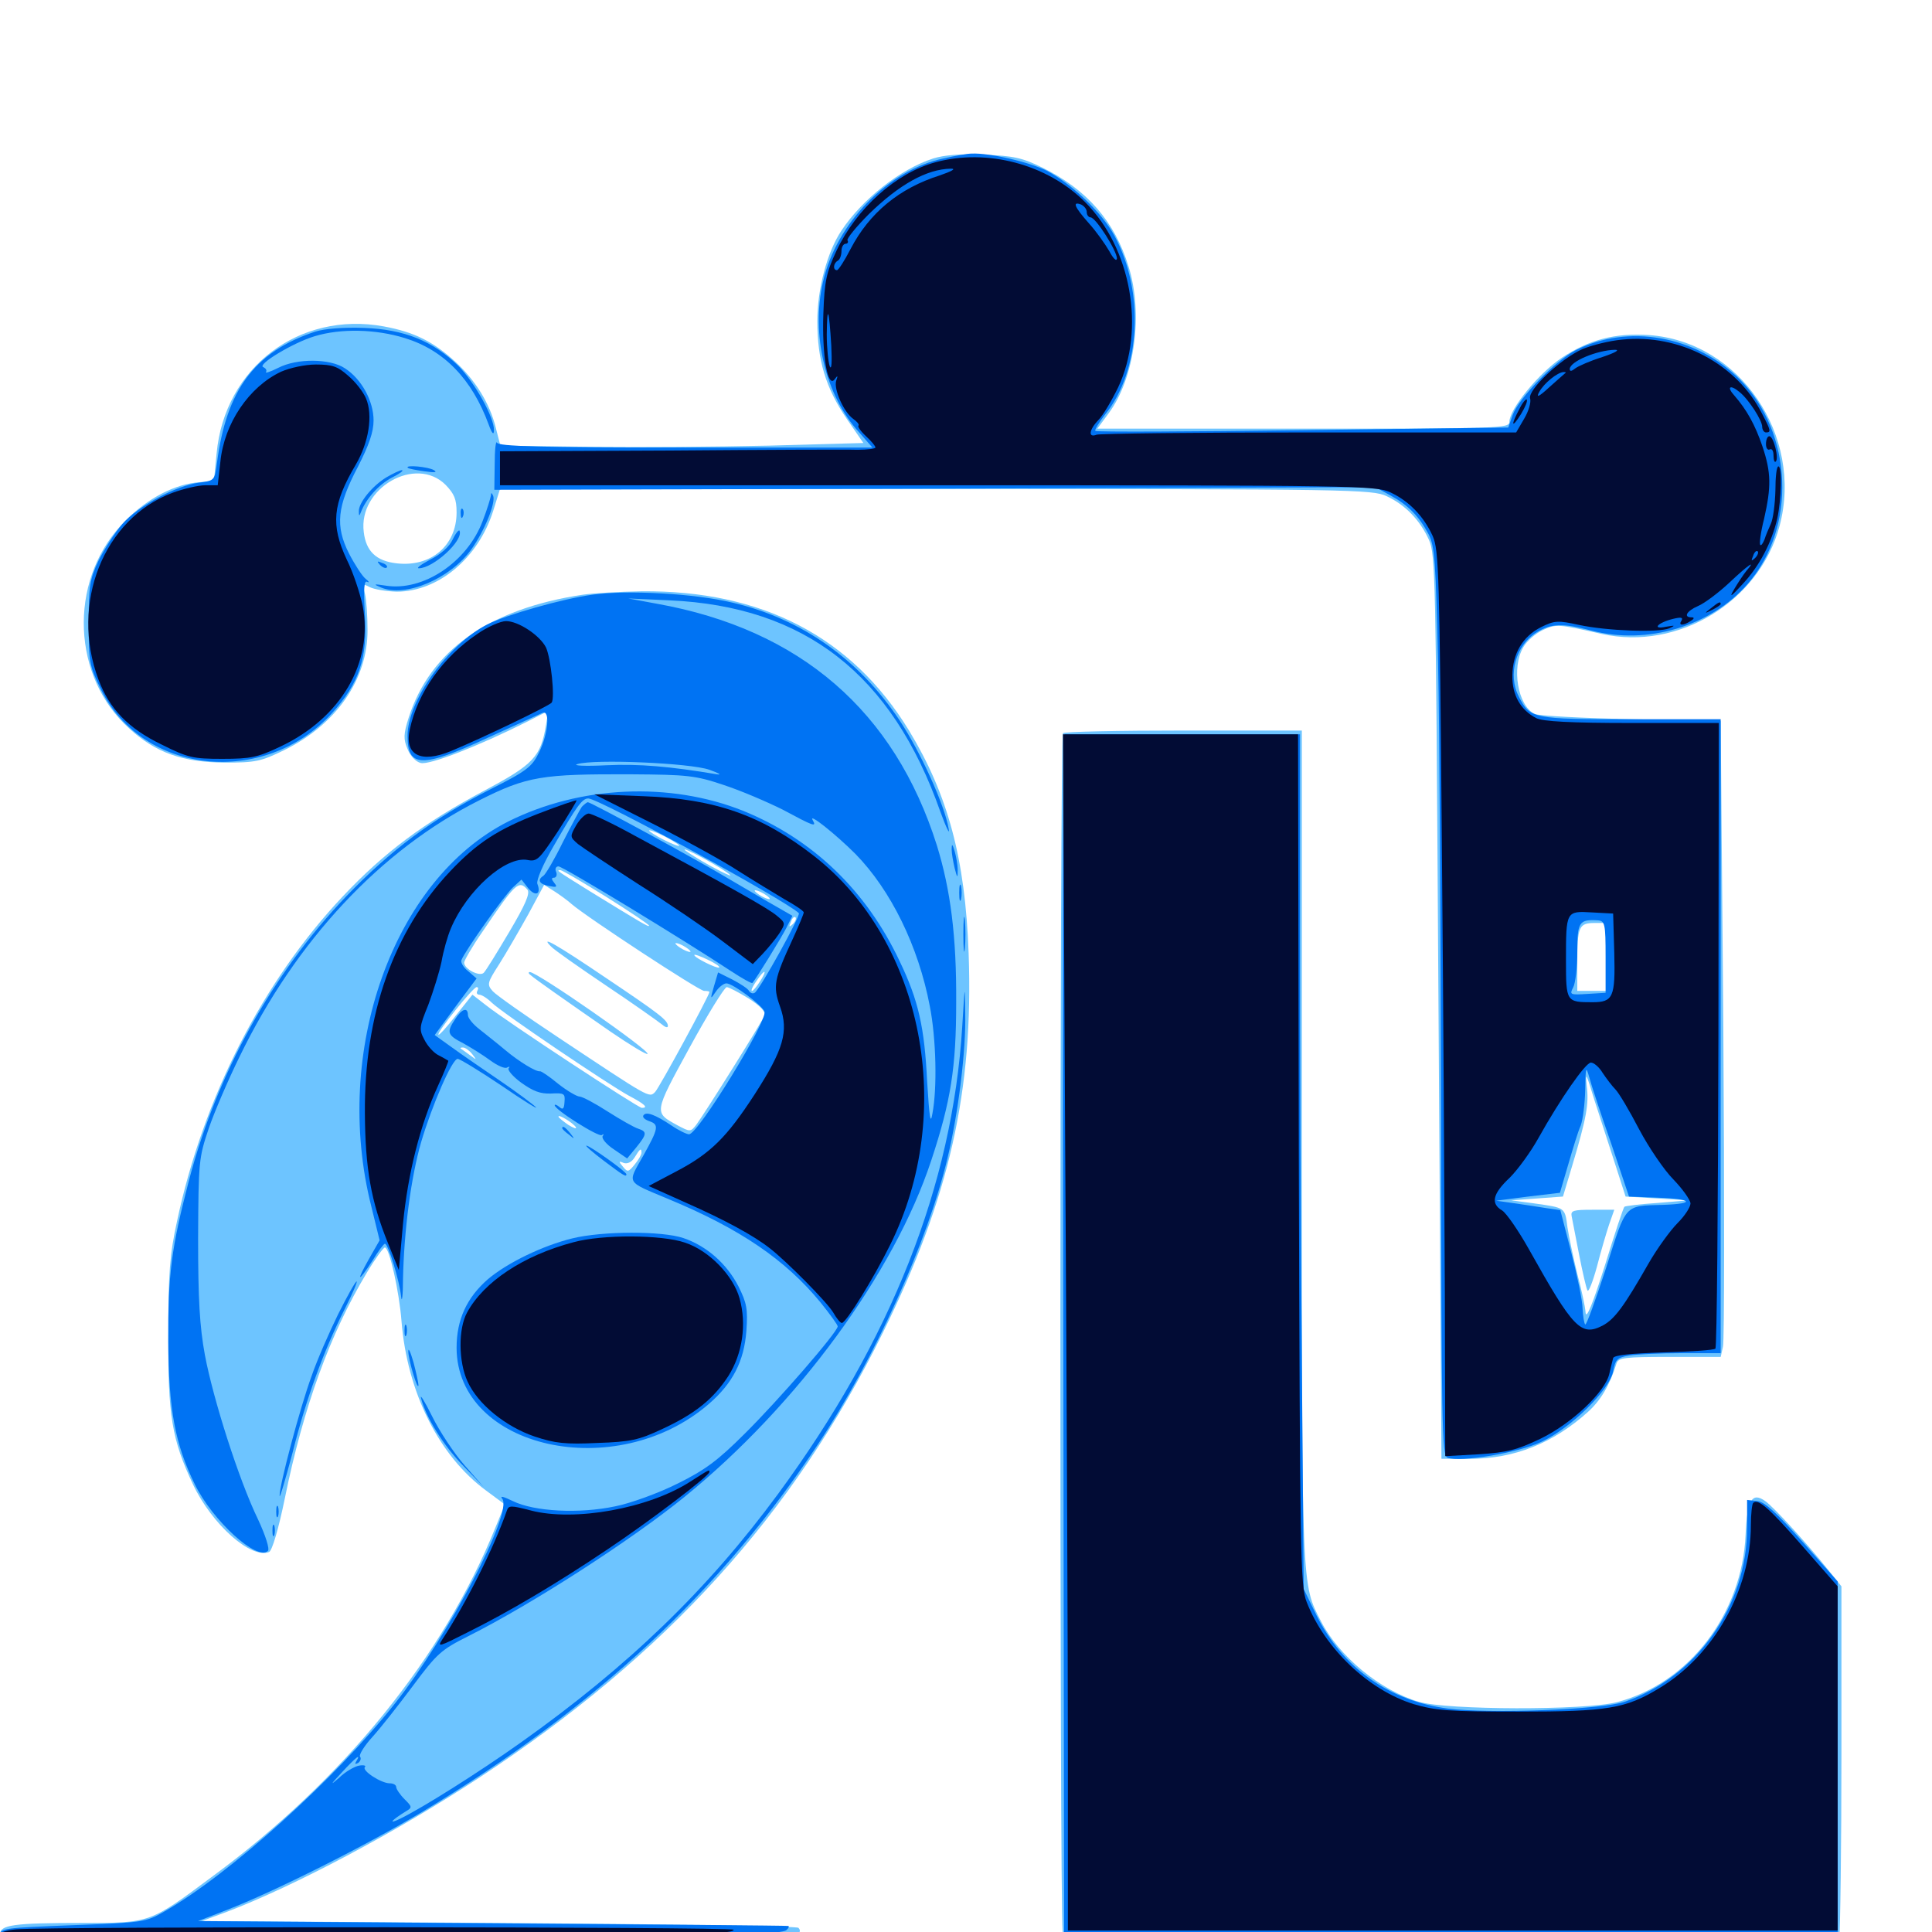 <svg xmlns="http://www.w3.org/2000/svg" viewBox="0 -1000 1000 1000">
	<path fill="#6dc4ff" d="M483.008 -917.969C466.016 -912.5 446.289 -896.875 435.547 -880.664C428.125 -869.531 423.047 -850.391 423.047 -833.789C423.047 -813.672 427.344 -799.219 438.281 -783.203L446.875 -770.703L397.852 -769.336C370.703 -768.75 328.516 -768.359 303.906 -768.75L258.984 -769.336L256.641 -778.516C253.516 -791.211 246.094 -803.125 235.742 -812.695C224.219 -823.242 214.453 -828.125 198.633 -831.055C154.883 -839.062 116.211 -809.766 112.109 -765.234L110.742 -751.172L101.172 -750.195C88.281 -748.633 73.828 -740.43 62.5 -727.93C35.352 -698.242 37.305 -649.414 66.992 -622.852C80.664 -610.352 94.531 -605.469 116.211 -605.273C132.422 -605.273 134.961 -605.859 147.07 -611.719C174.023 -625 190.234 -648.242 190.234 -673.633C190.234 -681.25 189.648 -689.844 188.867 -692.773C187.5 -697.852 187.695 -698.047 191.406 -696.094C193.75 -694.922 199.805 -693.945 205.273 -693.75C226.758 -693.75 247.461 -710.938 255.273 -735.547L258.789 -746.875H484.375C699.805 -746.875 710.352 -746.68 717.773 -743.164C727.344 -738.672 734.961 -730.859 739.648 -720.508C742.969 -713.281 743.164 -699.609 744.336 -512.5C745.117 -402.344 745.703 -297.07 745.898 -278.711L746.094 -244.922H760.742C783.789 -244.922 803.906 -252.93 822.07 -269.336C828.516 -275.195 833.203 -283.008 836.719 -294.336C837.695 -297.266 840.82 -297.656 864.062 -297.656H890.625L891.797 -302.93C892.578 -305.664 892.578 -379.883 891.992 -467.383L890.625 -626.758L844.336 -627.734C818.75 -628.32 796.289 -629.492 794.336 -630.469C785.547 -634.766 782.227 -654.492 788.477 -665.039C790.234 -668.164 794.727 -672.07 798.438 -673.828C805.469 -677.148 806.641 -676.953 829.102 -671.875C868.555 -663.086 910.547 -688.477 921.094 -727.734C933.594 -774.609 900.391 -823.242 853.516 -826.562C835.938 -827.734 822.656 -824.219 808.398 -814.844C796.484 -806.836 781.25 -788.281 781.25 -781.641C781.25 -778.32 776.758 -778.125 674.609 -778.125H567.969L574.023 -786.328C587.305 -804.492 591.797 -837.5 584.18 -861.914C576.953 -885.547 562.5 -901.953 539.453 -913.281C529.102 -918.359 524.609 -919.336 509.18 -919.922C497.461 -920.508 488.477 -919.727 483.008 -917.969ZM230.664 -749.023C235.156 -744.336 236.328 -741.602 236.328 -734.766C236.328 -717.578 223.047 -706.445 205.469 -708.398C194.727 -709.57 189.453 -714.648 188.281 -724.609C185.352 -747.461 215.234 -764.453 230.664 -749.023ZM832.031 -504.688V-487.109H824.219H816.406V-501.562C816.406 -520.312 817.188 -522.266 825.391 -522.266H832.031ZM835.742 -398.242L841.406 -380.664L857.812 -379.688L874.023 -378.711L857.812 -377.344C848.828 -376.758 841.211 -375.781 840.82 -375.391C840.234 -375 835.742 -361.328 830.664 -344.922C824.414 -325.195 821.094 -316.992 820.703 -320.508C820.508 -323.633 818.555 -332.617 816.406 -340.625C814.453 -348.633 812.109 -359.57 811.328 -364.648C809.961 -375.195 810.352 -374.805 793.945 -377.148L782.227 -378.711L795.703 -379.688L808.984 -380.664L813.672 -396.289C821.289 -421.68 822.461 -428.711 821.289 -438.086C820.508 -445.508 821.094 -444.336 825 -431.445C827.734 -422.852 832.617 -408.008 835.742 -398.242ZM780.664 -378.516C781.445 -379.102 780.273 -379.688 778.125 -379.492C775.977 -379.492 775.391 -378.906 776.953 -378.32C778.32 -377.734 780.078 -377.93 780.664 -378.516ZM813.477 -370.508C813.867 -368.555 815.625 -359.57 817.383 -350.391C819.141 -341.406 821.094 -333.008 821.68 -332.031C822.266 -331.055 824.414 -336.523 826.562 -344.336C828.516 -351.953 831.445 -361.914 832.812 -366.016L835.547 -373.828H824.219C814.453 -373.828 812.891 -373.438 813.477 -370.508ZM301.758 -692.188C253.125 -684.961 222.656 -663.281 211.523 -628.516C208.789 -619.922 208.789 -617.383 210.938 -612.305C212.305 -608.789 215.234 -605.664 217.773 -605.078C222.266 -603.906 247.656 -613.867 272.266 -626.172L283.789 -632.031L282.617 -624.805C279.883 -608.203 276.172 -604.297 250.391 -590.625C219.336 -574.023 198.828 -558.789 177.344 -535.938C136.133 -492.188 105.273 -432.031 91.602 -367.773C87.891 -350.781 87.109 -341.211 87.109 -309.375C86.914 -267.188 88.867 -255.078 100 -231.445C109.766 -210.938 129.883 -192.969 139.258 -196.68C140.82 -197.266 144.141 -208.398 147.461 -224.609C157.031 -271.68 170.898 -309.766 189.844 -341.211C194.141 -348.438 198.438 -354.297 199.219 -354.297C201.562 -354.297 206.641 -331.445 207.812 -316.211C210.742 -279.492 227.148 -246.484 251.562 -228.516L261.328 -221.289L256.445 -209.375C229.297 -142.188 177.734 -78.711 110.156 -28.906C77.344 -4.492 77.93 -4.688 42.773 -4.688C7.227 -4.688 0 -3.711 0 1.172C0 4.297 2.539 4.883 19.141 6.25C62.305 9.375 409.766 4.102 413.672 0.195C414.258 -0.391 414.062 -1.367 413.281 -2.148C412.5 -3.125 342.578 -4.102 258.203 -4.688L104.492 -5.664L117.188 -10.352C152.539 -23.828 204.883 -51.562 248.047 -79.883C344.922 -143.555 410.352 -215.625 457.031 -310.352C491.406 -380.078 503.906 -435.547 501.367 -506.445C499.609 -555.664 490.625 -588.672 470.508 -621.875C440.82 -670.508 394.336 -694.531 332.031 -693.945C320.703 -693.75 307.227 -692.969 301.758 -692.188ZM351.562 -562.305C351.562 -561.719 348.047 -563.086 343.75 -565.234C339.453 -567.383 335.938 -569.727 335.938 -570.117C335.938 -570.703 339.453 -569.336 343.75 -567.188C348.047 -565.039 351.562 -562.695 351.562 -562.305ZM377.93 -547.07C379.102 -546.094 374.609 -548.047 368.164 -551.562C361.719 -555.078 355.664 -558.984 354.492 -559.961C353.516 -561.133 357.812 -559.18 364.258 -555.664C370.703 -552.148 376.953 -548.242 377.93 -547.07ZM313.867 -535.742C325.977 -528.125 335.938 -521.484 335.938 -520.898C335.938 -519.922 332.422 -522.07 305.664 -538.477C288.086 -549.414 287.695 -549.609 290.039 -549.609C291.016 -549.609 301.562 -543.359 313.867 -535.742ZM273.047 -539.453C274.414 -537.5 271.875 -531.641 263.672 -517.773C257.422 -507.227 251.562 -497.656 250.391 -496.484C248.242 -494.336 240.234 -498.438 240.234 -501.758C240.234 -502.734 244.336 -509.961 249.609 -517.578C266.797 -542.969 268.555 -544.727 273.047 -539.453ZM295.898 -532.031C304.102 -525 361.914 -487.109 364.453 -487.109C366.016 -487.109 367.188 -486.914 367.188 -486.523C367.188 -484.766 341.211 -436.914 339.062 -434.766C335.938 -431.641 336.523 -431.445 288.867 -463.086C272.07 -474.219 256.836 -484.961 255.078 -486.914C251.953 -490.43 252.148 -491.211 258.398 -500.977C262.109 -506.836 268.75 -518.359 273.438 -526.758L281.641 -541.992L286.914 -538.672C289.648 -536.914 293.75 -533.984 295.898 -532.031ZM398.438 -534.766C398.438 -534.375 396.68 -534.766 394.531 -535.938C392.383 -537.109 390.625 -538.477 390.625 -539.062C390.625 -539.453 392.383 -539.062 394.531 -537.891C396.68 -536.719 398.438 -535.352 398.438 -534.766ZM409.18 -528.516C409.766 -529.102 408.789 -530.273 406.836 -530.859C404.102 -532.031 403.906 -531.836 405.664 -529.883C407.031 -528.516 408.594 -527.93 409.18 -528.516ZM410.352 -521.68C408.398 -519.922 408.203 -520.117 409.375 -522.852C409.961 -524.805 411.133 -525.781 411.719 -525.195C412.305 -524.609 411.719 -523.047 410.352 -521.68ZM357.422 -507.422C357.422 -507.031 355.664 -507.422 353.516 -508.594C351.367 -509.766 349.609 -511.133 349.609 -511.719C349.609 -512.109 351.367 -511.719 353.516 -510.547C355.664 -509.375 357.422 -508.008 357.422 -507.422ZM372.266 -499.219C371.289 -498.438 359.375 -504.297 359.375 -505.664C359.375 -506.25 362.5 -505.078 366.211 -503.32C369.922 -501.562 372.656 -499.805 372.266 -499.219ZM393.359 -491.992C391.602 -489.258 389.844 -487.109 389.258 -487.109C388.281 -487.109 390.234 -490.625 393.164 -494.531C396.484 -498.828 396.68 -497.07 393.359 -491.992ZM247.07 -487.109C246.484 -486.133 246.875 -485.156 248.047 -485.156C249.219 -485.156 252.148 -483.398 254.492 -481.055C260.156 -475.586 314.844 -438.672 325.586 -432.812C333.789 -428.516 335.742 -426.562 332.227 -426.562C330.273 -426.562 262.109 -471.289 251.562 -479.688L244.531 -485.156L236.133 -474.609C231.445 -468.555 227.344 -464.062 226.953 -464.453C225.977 -465.625 244.922 -489.062 246.68 -489.062C247.656 -489.062 247.656 -488.281 247.07 -487.109ZM387.5 -483.203C393.555 -479.297 396.484 -476.172 395.703 -474.414C394.531 -471.094 364.453 -423.242 360.352 -417.773C357.422 -414.062 357.227 -414.062 350.586 -417.578C338.477 -424.219 338.281 -423.633 356.836 -457.617C366.211 -474.805 375 -489.062 376.172 -489.062C377.148 -489.062 382.422 -486.328 387.5 -483.203ZM244.336 -454.492C246.875 -451.172 246.875 -451.172 243.164 -453.906C241.016 -455.469 238.867 -457.031 238.477 -457.227C238.086 -457.617 238.477 -457.812 239.648 -457.812C240.82 -457.812 242.969 -456.25 244.336 -454.492ZM298.047 -416.602C298.633 -415.43 297.07 -416.016 294.141 -417.773C291.406 -419.727 289.062 -421.484 289.062 -422.07C289.062 -423.438 296.68 -418.75 298.047 -416.602ZM332.031 -403.32C332.031 -402.344 330.469 -399.609 328.516 -397.266C325.391 -393.359 324.805 -393.164 322.461 -396.094C320.117 -398.828 320.117 -399.219 322.852 -398.047C324.805 -397.461 326.953 -398.438 328.516 -400.977C331.25 -405.469 332.031 -406.055 332.031 -403.32ZM285.156 -510.156C286.719 -508.398 299.609 -499.414 313.477 -490.039C327.539 -480.664 340.43 -471.484 342.383 -469.922C344.141 -468.359 345.703 -467.773 345.703 -468.945C345.703 -471.875 341.406 -475.195 313.477 -493.945C288.086 -511.133 279.102 -516.211 285.156 -510.156ZM274.609 -495.312C276.758 -493.359 291.797 -482.812 316.016 -466.016C325.977 -459.18 334.766 -453.906 335.156 -454.492C336.719 -456.055 278.125 -496.875 274.219 -496.875C273.438 -496.875 273.438 -496.094 274.609 -495.312ZM550.195 -620.508C548.438 -618.945 548.438 -19.922 550 -0.195L551.367 14.844H750.977H950.586L951.953 4.492C952.539 -0.977 953.125 -44.531 953.125 -92.188V-178.906L945.898 -187.891C935.547 -200.781 917.969 -220.117 913.672 -223.047C906.836 -227.93 904.297 -223.633 903.516 -205.664C901.758 -164.648 874.219 -128.711 836.914 -118.945C820.117 -114.648 749.023 -114.844 734.375 -119.141C714.453 -125 692.969 -142.773 683.789 -160.742C673.633 -180.469 673.828 -175 673.828 -406.445V-621.875H612.695C578.906 -621.875 550.781 -621.289 550.195 -620.508Z"/>
	<path fill="#0073f3" d="M488.281 -917.969C459.57 -911.914 432.812 -884.375 425.977 -854.102C419.727 -826.953 427.148 -795.312 444.727 -776.172L451.562 -768.359H354.883C279.297 -768.359 258.008 -768.945 257.227 -770.898C256.641 -772.07 256.055 -767.188 256.055 -759.766L255.859 -746.484L483.984 -747.07L711.914 -747.852L719.727 -743.555C728.711 -738.672 734.375 -733.008 739.453 -723.438C742.578 -717.383 743.164 -709.57 744.336 -657.031C745.117 -624.219 745.703 -518.555 745.898 -422.07C746.094 -261.523 746.289 -246.68 749.219 -245.508C755.859 -242.969 785.938 -248.047 797.852 -253.711C813.281 -260.938 833.203 -280.664 834.961 -290.234C836.133 -296.484 837.109 -297.266 843.359 -298.438C847.461 -299.023 859.57 -299.609 870.703 -299.609H890.625V-463.672V-627.734H844.141C793.359 -627.734 791.992 -627.93 786.133 -639.453C780.273 -650.781 784.57 -666.016 795.312 -672.656C802.93 -677.344 808.594 -677.539 823.633 -673.633C852.539 -666.016 885.352 -675.781 904.492 -697.656C930.078 -726.758 928.125 -775.977 900.391 -803.711C877.734 -826.367 842.578 -832.422 815.625 -818.75C805.273 -813.477 786.133 -793.945 783.008 -785.352L780.664 -778.711L674.414 -777.344C615.82 -776.562 567.578 -776.367 566.992 -776.953C566.406 -777.344 568.75 -781.25 572.07 -785.547C590.43 -808.203 592.578 -849.219 576.758 -878.125C570.312 -890.039 554.492 -905.078 541.602 -911.719C532.422 -916.211 512.305 -920.898 502.93 -920.508C500.781 -920.508 494.141 -919.336 488.281 -917.969ZM831.055 -504.688V-486.133L821.68 -485.547C812.695 -484.961 812.305 -485.156 814.258 -488.867C815.43 -491.016 816.406 -499.219 816.406 -507.422C816.406 -522.852 817.383 -524.219 827.148 -523.633C830.664 -523.242 831.055 -521.875 831.055 -504.688ZM833.984 -408.008L843.164 -380.664L858.203 -380.078C875.977 -379.492 877.93 -376.953 860.938 -376.367C840.43 -375.781 841.992 -377.344 831.25 -343.555C825.781 -326.953 821.094 -313.867 820.508 -314.453C819.922 -315.039 819.336 -318.75 819.141 -322.656C819.141 -326.562 816.406 -339.648 813.281 -351.758L807.617 -373.633L800.781 -374.609C797.07 -375.195 789.648 -376.367 784.18 -377.148L774.414 -378.516L791.016 -380.664L807.422 -382.617L811.719 -397.266C814.062 -405.273 816.797 -414.453 818.164 -417.383C819.336 -420.508 820.312 -428.711 820.508 -435.938C820.703 -448.047 820.898 -448.438 822.656 -442.188C823.633 -438.477 828.711 -423.047 833.984 -408.008ZM163.086 -828.32C131.836 -817.969 117.188 -798.242 112.305 -760.352C111.133 -751.367 110.938 -751.172 103.125 -750.195C91.016 -748.633 71.484 -738.086 63.281 -728.711C59.375 -724.219 53.906 -715.625 50.977 -709.766C46.484 -700.195 45.898 -696.68 45.898 -677.539C45.898 -657.031 46.289 -655.273 52.344 -642.969C74.023 -599.023 136.719 -592.578 171.68 -630.664C185.938 -646.484 190.234 -658.984 188.867 -682.031C188.086 -695.312 188.477 -699.805 190.039 -698.828C191.406 -698.242 191.016 -699.023 189.258 -700.391C187.5 -701.758 183.594 -707.812 180.664 -713.477C173.438 -727.734 174.414 -737.891 185.352 -758.594C191.016 -769.727 193.359 -776.367 193.359 -782.422C193.359 -792.383 187.109 -803.906 178.516 -809.375C170.898 -814.453 153.711 -814.648 143.945 -809.57C140.039 -807.617 137.109 -806.641 137.695 -807.422C138.281 -808.398 137.5 -809.375 136.328 -809.961C132.617 -811.133 151.758 -822.656 162.891 -825.977C176.367 -830.078 194.531 -829.688 209.57 -825C229.883 -818.75 244.336 -803.711 252.93 -780.273C254.688 -775.391 255.664 -774.609 255.664 -777.344C255.859 -783.789 245.898 -801.758 237.305 -810.547C224.219 -823.438 209.375 -829.492 188.477 -830.273C177.539 -830.664 167.969 -829.883 163.086 -828.32ZM211.133 -757.812C209.18 -759.57 221.875 -758.398 224.609 -756.641C226.562 -755.469 225 -755.273 219.727 -756.055C215.43 -756.641 211.523 -757.422 211.133 -757.812ZM200 -752.93C192.578 -748.438 185.547 -739.648 185.742 -735.352C185.742 -732.812 185.938 -732.617 186.914 -735.156C189.453 -741.797 196.094 -749.219 202.734 -752.734C206.641 -754.688 209.18 -756.445 208.008 -756.641C207.031 -756.641 203.32 -754.883 200 -752.93ZM254.102 -743.555C253.906 -742.188 252.148 -736.328 249.805 -730.273C241.797 -708.984 218.945 -693.75 199.609 -696.875C193.359 -697.852 192.969 -697.656 197.266 -695.898C209.766 -690.625 233.008 -700.391 243.945 -715.625C250.781 -725.195 256.641 -739.648 255.273 -743.359C254.492 -745.117 254.102 -745.117 254.102 -743.555ZM238.477 -733.984C238.477 -731.836 239.062 -731.25 239.648 -732.812C240.234 -734.18 240.039 -735.938 239.453 -736.523C238.867 -737.305 238.281 -736.133 238.477 -733.984ZM234.375 -720.898C232.617 -716.992 228.125 -713.086 222.656 -710.352C217.969 -707.812 215.234 -705.859 216.797 -705.859C224.219 -705.859 239.844 -720.117 237.891 -725.195C237.695 -726.172 235.938 -724.219 234.375 -720.898ZM196.68 -707.617C194.922 -709.57 195.117 -709.766 197.852 -708.594C199.805 -708.008 200.781 -706.836 200.195 -706.25C199.609 -705.664 198.047 -706.25 196.68 -707.617ZM306.641 -692.188C291.016 -690.039 262.109 -681.836 252.148 -676.758C231.641 -666.211 210.938 -637.305 210.938 -619.141C210.938 -602.539 218.359 -602.344 252.539 -618.164C266.797 -624.609 279.492 -630.469 280.859 -631.055C284.766 -632.617 283.789 -620.312 279.102 -610.742C275.391 -603.125 273.047 -601.172 253.711 -591.406C223.828 -576.172 202.148 -559.961 179.102 -535.938C140.82 -495.898 112.305 -444.531 97.656 -388.477C88.672 -353.906 86.914 -340.234 87.109 -305.469C87.305 -270.312 90.625 -252.539 100.781 -231.836C109.961 -212.891 133.203 -191.797 138.672 -197.266C139.648 -198.242 137.5 -205.078 133.594 -213.477C123.633 -233.984 110.352 -275.781 106.055 -298.633C103.32 -313.477 102.539 -327.734 102.539 -359.18C102.734 -398.828 102.93 -400.781 108.008 -415.82C110.938 -424.414 118.164 -441.211 124.023 -453.125C153.125 -513.086 197.07 -560.156 248.047 -585.742C272.852 -598.242 280.469 -599.414 327.148 -599.219C355.469 -599.023 359.961 -598.633 374.414 -593.75C383.398 -590.82 397.07 -584.961 405.273 -580.859C420.898 -572.461 422.852 -571.68 420.703 -575.391C417.969 -579.883 432.617 -568.164 442.773 -558.008C461.133 -539.258 475.391 -510.156 481.25 -479.297C484.57 -462.5 485.156 -436.914 482.617 -423.633C481.641 -417.578 481.055 -421.289 479.883 -440.234C478.516 -468.359 475.391 -482.227 465.625 -502.539C448.438 -539.062 420.703 -565.625 384.766 -580.273C346.68 -595.508 300.195 -593.359 263.086 -574.805C203.516 -544.727 171.875 -455.859 192.188 -375.586L196.484 -358.008L191.016 -348.438C184.18 -336.328 185.156 -335.742 192.773 -347.461C195.703 -352.344 198.633 -356.25 199.219 -356.25C200.977 -356.25 206.836 -336.719 207.617 -328.906C208.008 -325.195 208.594 -329.297 208.594 -338.281C209.18 -363.477 212.695 -390.43 217.969 -408.789C223.633 -427.93 233.984 -451.953 236.914 -451.953C237.891 -451.953 248.242 -445.703 259.57 -438.086C270.898 -430.273 278.906 -425.391 277.344 -426.953C275.781 -428.516 267.383 -434.766 258.789 -440.625C250.195 -446.484 239.062 -454.102 233.984 -457.812L225 -464.258L235.742 -478.906L246.68 -493.555L242.383 -497.266C239.844 -499.219 238.281 -501.953 238.867 -503.125C240.625 -507.812 261.328 -536.914 265.625 -540.82L269.922 -544.727L273.438 -540.234C277.148 -535.742 280.273 -537.109 278.125 -542.578C277.539 -544.336 281.055 -552.734 286.914 -562.695C298.633 -583.008 301.367 -586.719 304.492 -586.719C309.961 -586.719 407.031 -533.789 413.477 -527.344C414.648 -526.367 393.359 -487.891 390.625 -486.133C389.648 -485.547 388.477 -485.938 387.695 -487.109C387.109 -488.281 383.203 -490.82 379.102 -492.969L371.68 -496.68L369.531 -489.453C367.578 -482.617 367.578 -482.422 370.508 -486.719C372.07 -489.062 374.609 -491.016 375.977 -491.016C379.297 -491.016 394.531 -479.688 395.703 -476.367C397.461 -471.875 361.328 -412.891 356.641 -412.891C355.469 -412.891 351.367 -414.844 347.656 -417.383C338.867 -423.242 334.375 -424.805 333.008 -422.656C332.422 -421.68 333.789 -420.508 335.938 -419.727C341.211 -417.969 341.016 -416.211 332.812 -401.562C324.609 -387.109 323.828 -388.672 345.703 -379.492C383.008 -364.062 406.641 -347.852 424.609 -325.977C429.492 -319.922 433.594 -314.258 433.594 -313.477C433.594 -310.547 402.539 -274.805 385.547 -258.008C371.484 -243.945 364.844 -239.062 350.586 -232.031C340.82 -227.148 326.367 -221.875 318.359 -220.312C299.805 -216.406 276.562 -217.578 265.43 -223.047C260.547 -225.391 258.594 -225.977 259.961 -224.219C265.625 -217.383 232.031 -153.125 204.492 -118.359C173.828 -79.492 118.555 -29.688 84.961 -10.547C75.391 -5.078 74.219 -4.883 37.5 -3.516C2.734 -2.148 0 -1.953 0 1.562C0 4.883 5.469 5.078 150 5.078C298.633 5.078 403.516 2.539 407.031 -0.977C408.203 -1.953 408.594 -2.93 408.008 -3.125C407.617 -3.32 338.672 -3.906 254.883 -4.492L102.539 -5.664L117.188 -11.328C141.992 -20.898 189.062 -44.531 218.75 -62.305C308.594 -116.406 372.852 -176.172 423.438 -252.539C452.734 -296.68 480.273 -357.617 490.43 -400.586C496.094 -424.219 500 -456.055 499.609 -475.391C499.414 -491.406 499.414 -491.016 498.047 -468.555C492.969 -386.523 461.328 -306.445 402.734 -226.758C366.211 -177.148 325.391 -137.695 269.531 -98.047C247.852 -82.617 218.359 -64.062 207.031 -58.594C200.586 -55.469 202.539 -57.812 210.156 -62.5C213.477 -64.453 213.281 -64.844 209.375 -68.75C207.031 -71.094 205.078 -74.023 205.078 -75C205.078 -76.172 203.516 -76.953 201.758 -76.953C197.266 -76.953 187.109 -83.594 188.867 -85.352C189.648 -86.133 188.281 -86.523 185.938 -86.133C183.594 -85.742 178.711 -83.008 175.391 -79.688C170.703 -75.586 171.094 -76.367 176.758 -82.422C184.375 -90.625 187.109 -92.773 184.375 -88.281C183.594 -86.914 183.789 -86.719 185.352 -87.5C186.523 -88.281 187.109 -89.844 186.328 -90.82C185.742 -91.797 188.672 -96.484 192.773 -100.977C196.875 -105.469 206.25 -117.383 213.672 -127.344C226.172 -144.141 228.32 -146.094 242.383 -153.125C275.781 -169.922 327.148 -203.125 354.297 -225.195C412.695 -272.656 462.891 -341.211 482.031 -399.414C492.188 -430.078 494.922 -447.656 494.922 -481.25C495.117 -515.43 491.992 -539.453 484.961 -562.305C463.086 -631.836 414.258 -674.219 340.039 -687.5L325.195 -690.234L346.68 -689.258C416.602 -686.133 461.719 -650.977 486.719 -579.883C489.844 -571.289 491.797 -567.383 491.016 -571.094C488.867 -583.594 476.367 -610.938 465.625 -627.148C444.531 -658.789 415.039 -679.688 379.102 -688.086C359.766 -692.773 324.805 -694.727 306.641 -692.188ZM367.188 -601.562C372.07 -599.805 373.828 -598.828 371.094 -599.219C346.68 -603.32 330.664 -604.688 313.867 -603.906C302.734 -603.32 296.094 -603.711 298.828 -604.492C307.227 -607.227 357.422 -605.078 367.188 -601.562ZM550.586 -612.695C550.195 -608.594 550 -468.75 550.391 -302.148L550.781 1.172H750.977H951.172V-90.234V-181.445L933.008 -201.953C919.531 -216.992 913.477 -222.656 909.57 -223.047L904.297 -223.633V-209.18C904.297 -168.945 878.125 -131.836 840.82 -119.141C828.516 -115.039 771.289 -112.891 749.609 -115.625C719.141 -119.531 694.922 -136.719 681.445 -163.867L674.805 -177.539L673.828 -295.703C673.242 -360.742 672.852 -460.156 672.852 -516.797V-619.922H612.109H551.172ZM301.172 -582.422C300.195 -581.055 295.703 -572.656 291.211 -563.867C286.914 -555.078 282.422 -547.461 281.25 -546.68C277.93 -544.531 279.102 -542.383 284.18 -541.406C288.086 -540.625 288.672 -540.82 286.914 -542.969C285.352 -544.922 285.352 -545.703 286.719 -545.703C287.891 -545.703 288.477 -547.07 287.891 -548.633C287.109 -550.195 287.695 -551.562 289.062 -551.562C291.406 -551.562 354.297 -513.281 378.516 -497.266C384.18 -493.555 389.062 -490.82 389.453 -491.211C391.211 -493.164 404.102 -514.062 407.031 -519.727L410.156 -525.977L400.977 -531.25C395.703 -534.18 385.352 -540.43 377.539 -544.922C361.719 -554.492 305.859 -584.766 304.297 -584.766C303.711 -584.766 302.344 -583.594 301.172 -582.422ZM492.578 -560.352C492.578 -558.203 493.359 -553.906 494.141 -550.586C495.508 -545.312 495.703 -545.312 495.703 -549.609C495.703 -552.344 494.922 -556.641 494.141 -559.375C492.969 -563.281 492.578 -563.477 492.578 -560.352ZM496.484 -537.891C496.484 -534.18 496.875 -532.617 497.461 -534.57C497.852 -536.328 497.852 -539.453 497.461 -541.406C496.875 -543.164 496.484 -541.602 496.484 -537.891ZM498.633 -516.406C498.633 -508.398 499.023 -505.078 499.414 -509.18C499.805 -513.086 499.805 -519.727 499.414 -523.828C499.023 -527.734 498.633 -524.414 498.633 -516.406ZM235.547 -472.461C231.055 -465.625 231.445 -464.258 239.844 -459.961C243.75 -457.812 250 -453.906 253.711 -451.172C257.422 -448.438 261.328 -446.68 262.5 -447.461C263.672 -448.047 264.062 -448.047 263.281 -447.07C262.5 -446.289 265.43 -442.773 269.727 -439.648C275.977 -435.156 279.688 -433.789 285.156 -433.984C291.992 -434.375 292.578 -433.984 292.188 -429.688C291.992 -426.172 291.406 -425.391 289.648 -426.953C288.281 -428.125 287.109 -428.516 287.109 -427.93C287.109 -425.586 310.156 -411.133 311.523 -412.5C312.5 -413.281 312.695 -412.891 311.914 -411.914C311.328 -410.742 313.867 -407.617 317.773 -405.078L324.609 -400.391L329.297 -406.055C334.961 -413.086 334.961 -414.258 330.273 -415.82C328.32 -416.406 321.094 -420.508 314.648 -424.609C308.008 -428.906 301.367 -432.422 300 -432.422C298.633 -432.422 293.555 -435.352 288.867 -439.062C284.375 -442.773 280.078 -445.703 279.492 -445.508C277.539 -445.117 268.75 -450.391 261.328 -456.641C257.422 -459.961 251.367 -464.648 248.242 -467.188C244.922 -469.727 242.188 -473.047 242.188 -474.609C242.188 -478.906 239.062 -477.93 235.547 -472.461ZM291.016 -416.016C291.016 -415.625 292.578 -414.062 294.531 -412.695C297.461 -410.156 297.656 -410.352 295.117 -413.477C292.578 -416.602 291.016 -417.578 291.016 -416.016ZM312.5 -399.219C322.852 -391.406 324.219 -390.625 324.219 -392.188C324.219 -393.555 305.273 -407.031 303.516 -407.031C302.734 -407.031 306.836 -403.516 312.5 -399.219ZM296.094 -358.984C281.055 -355.273 262.695 -346.484 252.539 -337.891C241.602 -328.32 236.328 -316.992 236.328 -302.344C236.523 -250.195 318.75 -231.836 366.797 -273.242C379.297 -283.984 385.156 -295.508 386.328 -311.133C387.109 -322.461 386.523 -325.586 382.227 -334.18C376.172 -345.898 365.82 -355.078 353.711 -359.18C342.773 -362.891 311.914 -362.891 296.094 -358.984ZM175 -319.727C170.312 -310.156 164.062 -295.898 161.328 -287.891C155.273 -271.484 144.531 -230.859 144.727 -225.781C144.727 -224.023 147.656 -233.984 151.367 -247.852C158.398 -275.977 167.578 -300.977 178.516 -322.656C182.422 -330.273 185.156 -336.719 184.57 -336.719C183.984 -336.719 179.688 -329.102 175 -319.727ZM209.375 -311.328C209.375 -308.594 209.766 -307.617 210.352 -308.984C210.742 -310.156 210.742 -312.5 210.352 -313.867C209.766 -315.039 209.375 -314.062 209.375 -311.328ZM211.328 -300.586C211.328 -296.484 216.211 -279.688 216.602 -283.008C216.602 -284.18 215.43 -289.453 214.062 -294.727C212.5 -300.195 211.328 -302.734 211.328 -300.586ZM217.969 -276.172C220.508 -266.211 229.688 -251.562 240.039 -241.016L250.391 -230.273L240.43 -241.602C234.961 -247.852 227.344 -259.375 223.633 -266.992C219.727 -274.805 217.188 -278.906 217.969 -276.172ZM142.969 -217.578C142.969 -214.844 143.359 -213.867 143.945 -215.234C144.336 -216.406 144.336 -218.75 143.945 -220.117C143.359 -221.289 142.969 -220.312 142.969 -217.578ZM141.016 -207.812C141.016 -205.078 141.406 -204.102 141.992 -205.469C142.383 -206.641 142.383 -208.984 141.992 -210.352C141.406 -211.523 141.016 -210.547 141.016 -207.812ZM573.828 12.305C568.164 11.914 572.656 11.719 583.984 11.719C595.312 11.719 599.805 11.914 594.336 12.305C588.672 12.695 579.297 12.695 573.828 12.305ZM906.836 12.305C898.438 12.109 905.273 11.719 921.875 11.719C938.477 11.719 945.312 12.109 937.109 12.305C928.711 12.695 915.039 12.695 906.836 12.305Z"/>
	<path fill="#020c35" d="M484.18 -916.016C463.867 -910.547 443.359 -892.188 433.008 -870.312C427.734 -858.984 426.758 -854.688 426.172 -837.695C425.391 -816.602 428.32 -798.633 432.031 -803.711C433.594 -805.859 433.789 -805.664 432.812 -802.93C431.445 -798.438 436.719 -786.719 441.602 -783.203C443.555 -781.836 444.922 -780.273 444.336 -779.688C443.75 -779.297 445.508 -776.758 448.242 -774.219C450.977 -771.68 453.125 -769.141 453.125 -768.359C453.125 -767.773 449.023 -767.188 443.945 -767.188C438.672 -767.383 395.117 -767.188 346.68 -766.797L258.789 -766.406V-757.617V-748.828H485.352C701.758 -748.828 712.305 -748.633 719.727 -745.117C729.297 -740.625 736.914 -732.812 741.602 -722.461C744.727 -715.234 745.117 -703.125 746.289 -564.258C747.07 -481.641 747.656 -376.172 747.852 -330.078L748.047 -246.289L765.43 -247.266C780.078 -248.242 784.961 -249.414 797.266 -255.273C813.477 -263.086 831.055 -279.688 833.008 -289.062C833.789 -292.188 834.57 -295.703 834.961 -297.07C835.547 -298.633 843.945 -299.414 861.133 -300C875 -300.391 887.109 -301.172 887.891 -301.953C888.672 -302.734 889.258 -375.977 889.453 -464.648L889.648 -625.781H844.727C812.891 -625.781 798.438 -626.562 795.117 -628.32C787.109 -632.422 782.617 -640.234 782.812 -650.195C782.812 -661.719 788.281 -670.703 797.656 -675.391C804.688 -678.906 806.445 -678.906 817.188 -676.562C831.641 -673.438 858.594 -672.461 864.062 -674.805C867.383 -676.367 866.992 -676.367 862.305 -675.586C854.688 -674.023 858.008 -677.734 866.016 -679.688C870.117 -680.664 871.289 -680.469 870.312 -678.711C868.555 -676.172 871.094 -675.977 875 -678.516C876.953 -679.688 877.148 -680.469 875.586 -680.469C871.094 -680.469 873.047 -683.789 878.906 -686.328C882.227 -687.695 889.453 -693.164 894.922 -698.242C905.273 -708.008 909.18 -710.547 903.906 -704.492C902.344 -702.539 899.609 -698.438 897.656 -695.117C894.922 -690.43 895.703 -690.82 901.953 -697.656C910.547 -706.836 916.992 -718.945 919.922 -731.641C922.07 -741.602 922.461 -758.594 920.508 -758.594C919.531 -758.594 918.945 -752.93 918.945 -746.094C918.75 -739.062 917.773 -731.445 916.602 -728.906C915.43 -726.367 913.867 -722.656 913.281 -720.703C912.5 -718.75 911.523 -717.383 911.133 -717.969C910.547 -718.555 911.328 -724.609 913.086 -731.445C916.797 -747.852 916.797 -755.273 912.305 -768.75C908.398 -780.273 904.102 -787.891 897.656 -795.312C893.555 -799.805 895.508 -801.172 900.391 -797.07C905.078 -793.359 912.109 -782.422 912.109 -779.102C912.109 -777.539 913.086 -776.172 914.062 -776.172C916.797 -776.172 916.602 -777.148 912.109 -785.742C899.023 -811.719 869.336 -827.344 839.648 -824.219C833.008 -823.633 823.828 -821.289 819.141 -819.336C807.617 -814.258 790.625 -798.047 791.992 -793.75C792.578 -791.797 791.211 -787.109 788.867 -783.203L784.766 -776.172H677.734C618.75 -776.172 569.336 -775.586 567.578 -775C563.086 -773.242 563.672 -777.539 568.555 -782.617C570.898 -784.961 575.391 -792.578 578.711 -799.414C592.969 -829.492 585.547 -871.68 561.523 -895.508C541.992 -915.039 510.938 -923.242 484.18 -916.016ZM486.328 -909.18C465.43 -902.539 450 -889.844 440.234 -871.094C437.109 -865.039 433.984 -860.156 433.203 -860.156C431.055 -860.156 431.25 -863.672 433.594 -865.039C434.766 -865.625 435.547 -867.969 435.547 -870.117C435.547 -872.07 436.523 -873.828 437.695 -873.828C438.672 -873.828 439.258 -874.609 438.672 -875.586C438.086 -876.367 443.164 -882.617 449.805 -889.258C465.43 -904.492 479.688 -912.5 492.188 -912.695C495.117 -912.695 492.578 -911.328 486.328 -909.18ZM562.5 -890.234C562.5 -888.672 563.477 -887.5 564.453 -887.5C567.188 -887.5 578.125 -870.117 578.125 -866.211C577.93 -864.453 576.172 -866.211 574.219 -869.922C572.07 -873.633 567.383 -880.273 563.477 -884.57C556.055 -892.969 554.883 -895.898 559.57 -894.141C561.133 -893.359 562.5 -891.797 562.5 -890.234ZM430.273 -821.094C430.664 -812.695 430.469 -808.203 429.492 -810.352C428.711 -812.5 427.93 -819.922 427.93 -826.953C428.125 -842.969 429.102 -840.234 430.273 -821.094ZM829.492 -815.234C823.242 -813.281 816.992 -810.547 815.43 -809.375C813.477 -807.812 812.5 -807.617 812.5 -808.984C812.5 -812.891 826.562 -818.75 835.938 -818.945C838.672 -818.945 835.938 -817.383 829.492 -815.234ZM810.352 -807.031C809.961 -806.641 806.055 -803.32 801.953 -799.609C796.484 -794.531 794.922 -793.945 796.68 -797.07C799.023 -801.562 806.25 -807.422 809.375 -807.422C810.352 -807.422 810.742 -807.227 810.352 -807.031ZM908.398 -711.133C906.445 -709.375 906.25 -709.57 907.422 -712.305C908.008 -714.258 909.18 -715.234 909.766 -714.648C910.352 -714.062 909.766 -712.5 908.398 -711.133ZM835.547 -506.836C836.133 -483.789 834.961 -481.25 824.219 -481.25C810.742 -481.25 810.547 -481.445 810.547 -502.734C810.547 -528.516 810.547 -528.516 824.023 -527.734L834.961 -527.148ZM829.492 -444.727C831.445 -441.797 834.375 -437.891 836.133 -436.133C837.891 -434.375 843.359 -425.195 848.438 -415.43C853.516 -405.859 861.523 -394.141 866.211 -389.453C870.898 -384.57 874.805 -379.102 875 -377.148C875 -375.195 872.07 -370.703 868.359 -366.992C864.648 -363.281 857.812 -353.906 853.32 -346.094C840.625 -323.828 835.742 -317.188 829.492 -313.867C818.359 -308.203 814.453 -312.109 791.406 -353.32C785.938 -363.086 779.688 -372.07 777.539 -373.438C771.484 -376.953 772.461 -382.031 781.445 -390.43C785.742 -394.727 792.383 -403.906 796.289 -410.938C807.617 -431.25 820.703 -450 823.438 -450C825 -450 827.734 -447.656 829.492 -444.727ZM145.508 -807.617C128.906 -799.805 116.016 -780.859 114.062 -760.938L112.695 -748.828H106.25C102.734 -748.828 95.117 -747.07 89.258 -744.922C53.711 -731.641 36.133 -687.695 50.977 -648.242C56.641 -633.203 66.211 -623.047 83.594 -614.648C97.266 -607.812 99.805 -607.227 115.039 -607.227C129.883 -607.227 133.398 -608.008 144.922 -613.477C176.562 -628.32 193.359 -657.227 187.695 -686.523C186.328 -692.969 182.812 -703.711 179.492 -710.352C171.094 -728.32 172.07 -739.062 184.18 -759.57C190.82 -770.898 193.164 -784.961 189.453 -793.75C188.086 -797.07 183.984 -802.344 180.273 -805.469C174.805 -810.352 172.07 -811.328 163.477 -811.328C157.812 -811.328 150 -809.57 145.508 -807.617ZM786.328 -788.086C781.836 -779.688 782.422 -777.93 787.305 -785.742C789.453 -789.258 790.82 -792.578 790.234 -793.164C789.844 -793.75 787.891 -791.406 786.328 -788.086ZM914.062 -770.117C914.062 -767.969 915.039 -766.797 916.016 -767.383C917.188 -767.969 917.969 -766.602 917.969 -764.258C917.969 -761.914 918.555 -760.352 919.141 -761.133C920.898 -762.695 917.969 -774.219 915.82 -774.219C914.844 -774.219 914.062 -772.461 914.062 -770.117ZM885.547 -685.156C882.031 -682.422 882.031 -682.227 886.328 -684.375C888.672 -685.547 890.625 -686.914 890.625 -687.305C890.625 -688.867 889.648 -688.477 885.547 -685.156ZM247.07 -671.875C229.102 -659.766 216.211 -641.602 212.109 -622.461C209.18 -609.18 217.773 -604.688 233.594 -611.328C249.219 -617.773 284.18 -634.57 285.547 -636.328C287.305 -638.867 285.156 -659.18 282.617 -664.844C279.492 -671.094 268.359 -678.516 261.914 -678.516C259.18 -678.516 252.344 -675.586 247.07 -671.875ZM551.367 -401.758C552.148 -281.641 552.734 -142.383 552.734 -92.188V-0.781H751.953H951.172V-89.844V-178.906L933.398 -199.219C916.016 -219.141 909.961 -224.609 907.422 -222.07C906.836 -221.484 906.25 -216.211 906.25 -210.547C906.25 -177.148 887.109 -143.164 858.789 -126.172C841.406 -115.625 832.031 -114.062 785.938 -114.062C749.805 -114.062 742.969 -114.648 731.641 -117.969C708.398 -125.195 685.742 -146.68 676.367 -170.703C673.047 -178.906 672.852 -193.75 672.266 -399.805L671.875 -619.922H610.938H550.195ZM337.891 -573.633C354.492 -565.234 374.414 -554.297 381.836 -549.414C389.453 -544.531 400.195 -538.086 405.664 -534.766C411.328 -531.641 416.016 -528.516 416.016 -527.734C416.016 -526.953 413.477 -520.898 410.352 -514.062C400.586 -492.969 400 -489.648 403.711 -479.102C408.398 -466.211 405.469 -456.641 390.625 -433.594C376.172 -411.328 367.773 -402.93 349.805 -393.555L335.742 -386.133L354.883 -377.539C374.805 -368.75 390.039 -360.547 398.438 -353.906C407.227 -347.07 427.93 -326.172 431.25 -320.703C433.008 -317.578 434.961 -315.234 435.742 -315.234C437.891 -315.234 452.148 -338.281 460.547 -355.273C495.117 -424.219 477.93 -512.695 421.484 -556.836C394.141 -578.125 370.117 -586.523 333.008 -587.891L307.617 -588.867ZM279.297 -579.102C257.617 -570.703 247.07 -563.867 233.008 -549.023C203.711 -517.969 188.477 -475 188.867 -423.633C189.062 -395.312 191.992 -378.32 200.781 -356.641L206.445 -342.578L208.594 -366.602C211.133 -392.773 217.578 -418.164 226.758 -438.086C229.883 -444.922 232.227 -450.781 232.031 -450.977C231.641 -451.172 229.492 -452.539 227.148 -453.711C224.609 -454.883 221.289 -458.594 219.727 -461.719C216.797 -467.188 216.992 -468.359 221.68 -479.883C224.219 -486.719 227.344 -496.68 228.516 -502.148C229.492 -507.812 231.641 -515.43 233.398 -519.531C241.602 -539.062 261.719 -557.031 273.047 -554.883C277.93 -553.906 279.102 -555.078 288.672 -569.531C294.336 -578.32 298.633 -585.547 298.438 -585.742C298.047 -585.938 289.453 -583.008 279.297 -579.102ZM298.242 -572.852C294.922 -566.992 294.922 -566.797 299.219 -563.086C301.758 -561.133 315.82 -551.758 330.664 -542.188C345.508 -532.812 364.844 -519.727 373.633 -513.086L389.648 -500.977L394.727 -506.25C397.461 -509.18 401.367 -513.867 403.32 -516.797C406.641 -522.07 406.641 -522.266 402.148 -525.977C397.852 -529.688 379.492 -540.039 328.32 -567.578C316.992 -573.828 306.25 -578.906 304.688 -578.906C303.125 -578.906 300.195 -576.172 298.242 -572.852ZM296.875 -357.031C270.898 -350.195 250.391 -336.523 241.797 -320.703C237.109 -312.305 237.305 -295.117 241.992 -284.961C247.266 -273.242 261.719 -261.523 276.758 -256.445C287.305 -252.93 292.773 -252.344 309.18 -253.125C326.562 -253.711 330.664 -254.688 342.383 -260.156C359.766 -268.164 369.141 -275.781 376.953 -287.695C384.375 -299.414 386.523 -314.648 382.812 -327.93C379.492 -339.844 366.992 -352.734 354.492 -356.836C342.578 -360.938 311.914 -361.133 296.875 -357.031ZM357.422 -233.203C335.742 -219.141 297.266 -212.305 274.805 -218.164C264.258 -220.898 263.281 -220.898 262.305 -217.969C255.273 -198.047 241.406 -170.508 228.906 -151.367C226.172 -147.266 227.344 -147.656 241.602 -154.883C263.281 -165.625 287.695 -180.078 314.453 -198.047C336.133 -212.5 367.188 -236.133 367.188 -238.086C367.188 -239.453 367.188 -239.453 357.422 -233.203ZM8.398 -1.367C3.711 -0.977 0 0.195 0 0.977C0 4.297 82.812 5.664 200.195 4.297C330.273 2.93 381.25 1.562 379.688 -1.172C378.711 -2.734 25.586 -2.93 8.398 -1.367Z"/>
</svg>
